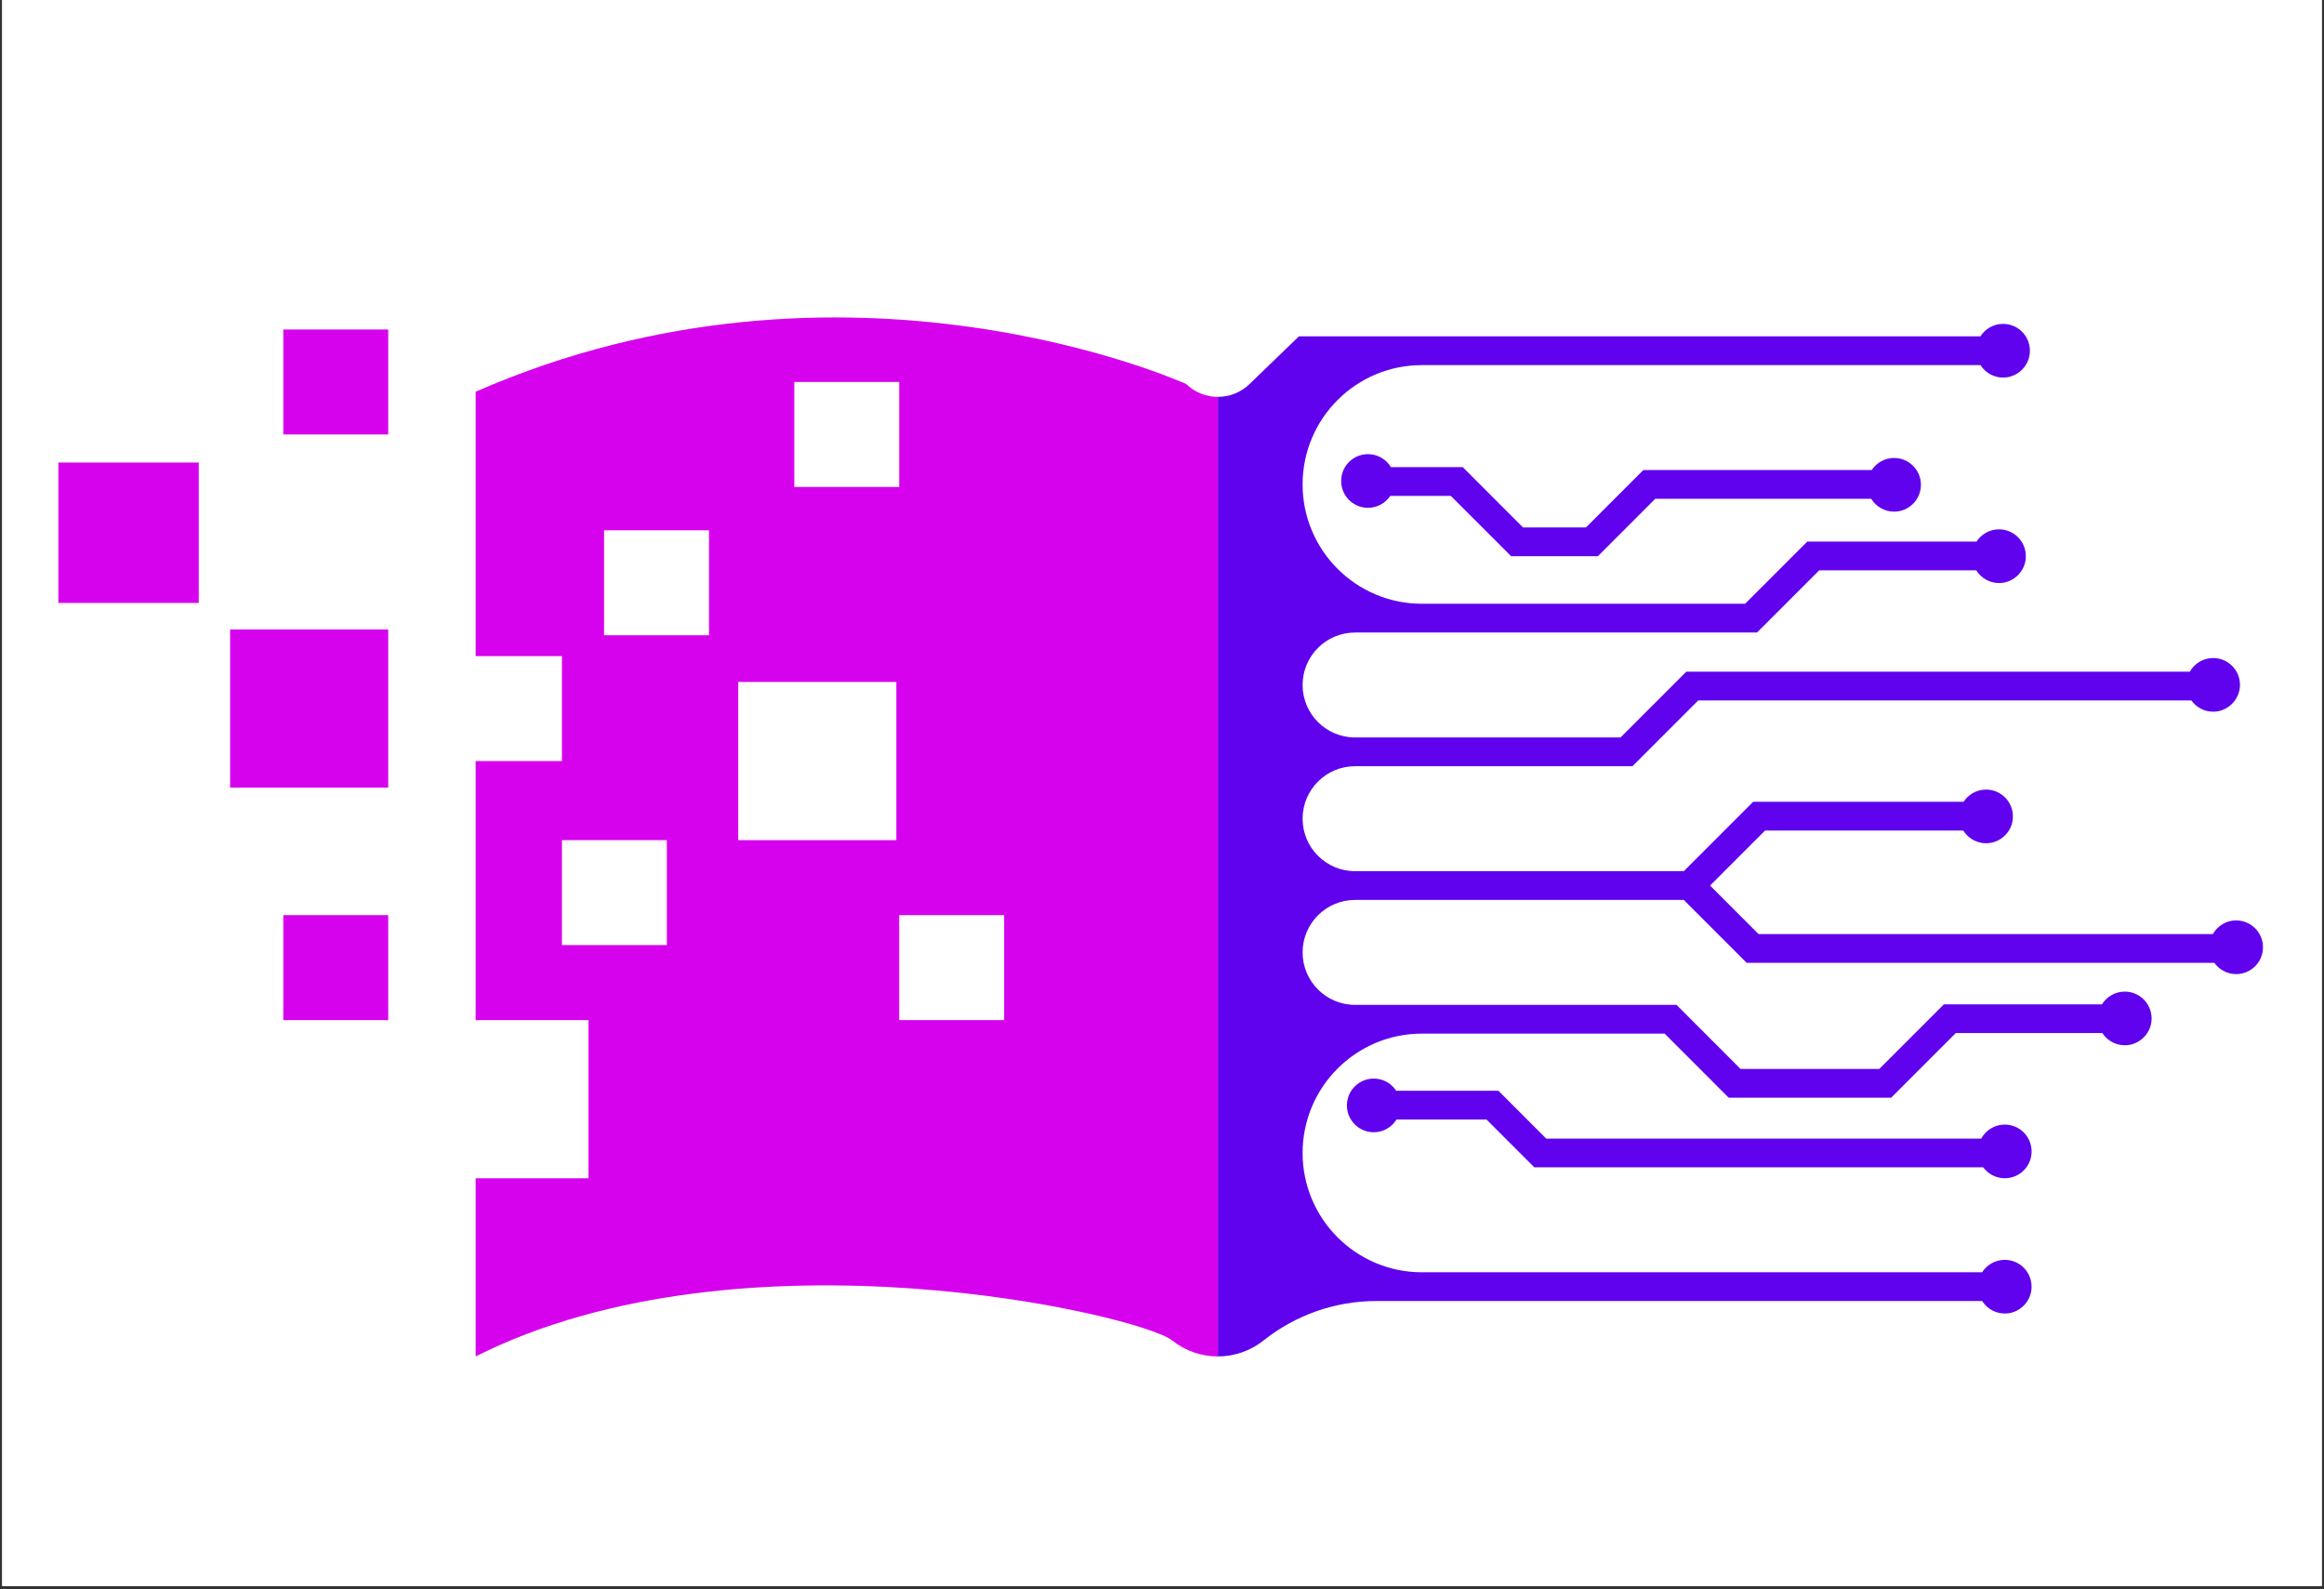 <svg xmlns="http://www.w3.org/2000/svg" xmlns:xlink="http://www.w3.org/1999/xlink" width="512" zoomAndPan="magnify" viewBox="0 0 384 262.5" height="350" preserveAspectRatio="xMidYMid meet" version="1.0"><rect x="0" y="0" width="384" height="262.5" fill="#333333" stroke="none"/><defs><clipPath id="baaa0a9780"><path d="M 0.363 0 L 383.633 0 L 383.633 262 L 0.363 262 Z M 0.363 0 " clip-rule="nonzero"/></clipPath><clipPath id="e64a3bf29a"><path d="M 201 53 L 374 53 L 374 224.168 L 201 224.168 Z M 201 53 " clip-rule="nonzero"/></clipPath><clipPath id="385bc0b38e"><path d="M 9.645 76 L 33 76 L 33 100 L 9.645 100 Z M 9.645 76 " clip-rule="nonzero"/></clipPath><clipPath id="900c237a4c"><path d="M 78 52 L 202 52 L 202 224.168 L 78 224.168 Z M 78 52 " clip-rule="nonzero"/></clipPath></defs><g clip-path="url(#baaa0a9780)"><path fill="#ffffff" d="M 0.363 0 L 383.637 0 L 383.637 262 L 0.363 262 Z M 0.363 0 " fill-opacity="1" fill-rule="nonzero"/><path fill="#ffffff" d="M 0.363 0 L 383.637 0 L 383.637 262 L 0.363 262 Z M 0.363 0 " fill-opacity="1" fill-rule="nonzero"/></g><path fill="#6002ee" d="M 327.359 188.094 L 255.484 188.094 L 247.59 180.195 L 230.699 180.195 C 229.91 178.98 228.543 178.18 226.988 178.18 C 224.539 178.18 222.555 180.164 222.555 182.613 C 222.555 185.062 224.539 187.047 226.988 187.047 C 228.578 187.047 229.973 186.203 230.75 184.945 L 245.621 184.945 L 253.516 192.844 L 327.691 192.844 C 328.496 193.934 329.789 194.648 331.254 194.648 C 333.703 194.648 335.688 192.664 335.688 190.215 C 335.688 187.766 333.703 185.781 331.254 185.781 C 329.57 185.781 328.113 186.715 327.359 188.094 " fill-opacity="1" fill-rule="nonzero"/><path fill="#6002ee" d="M 309.266 77.652 L 271.535 77.652 L 262.055 87.133 L 251.648 87.133 L 241.688 77.164 L 229.824 77.164 C 229.047 75.883 227.645 75.023 226.035 75.023 C 223.586 75.023 221.602 77.008 221.602 79.457 C 221.602 81.906 223.586 83.891 226.035 83.891 C 227.574 83.891 228.926 83.105 229.723 81.918 L 239.719 81.918 L 249.684 91.879 L 264.023 91.879 L 273.5 82.402 L 309.188 82.402 C 309.969 83.672 311.367 84.523 312.965 84.523 C 315.414 84.523 317.398 82.539 317.398 80.09 C 317.398 77.641 315.414 75.656 312.965 75.656 C 311.418 75.656 310.059 76.453 309.266 77.652 " fill-opacity="1" fill-rule="nonzero"/><g clip-path="url(#e64a3bf29a)"><path fill="#6002ee" d="M 373.891 155.98 C 373.668 153.926 371.977 152.27 369.922 152.074 C 368.086 151.898 366.457 152.848 365.633 154.309 L 290.57 154.309 L 282.559 146.293 L 291.645 137.207 L 324.402 137.207 C 325.262 138.594 326.859 139.473 328.652 139.277 C 330.688 139.062 332.344 137.414 332.57 135.379 C 332.867 132.703 330.781 130.438 328.164 130.438 C 326.609 130.438 325.238 131.242 324.449 132.457 L 289.676 132.457 L 278.215 143.918 L 223.902 143.918 C 219.113 143.918 215.234 140.035 215.234 135.25 C 215.234 130.461 219.113 126.578 223.902 126.578 L 269.734 126.578 L 280.602 115.711 L 362.082 115.711 C 362.902 116.859 364.25 117.602 365.773 117.57 C 368.102 117.531 370.055 115.594 370.117 113.266 C 370.188 110.758 368.176 108.707 365.688 108.707 C 364.031 108.707 362.59 109.613 361.832 110.961 L 278.633 110.961 L 267.766 121.828 L 223.902 121.828 C 219.113 121.828 215.234 117.949 215.234 113.16 C 215.234 108.371 219.113 104.492 223.902 104.492 L 290.316 104.492 L 300.59 94.219 L 326.539 94.219 C 327.398 95.602 329 96.48 330.789 96.289 C 332.824 96.07 334.484 94.422 334.707 92.387 C 335.004 89.715 332.918 87.445 330.301 87.445 C 328.746 87.445 327.379 88.254 326.586 89.469 L 298.621 89.469 L 288.348 99.742 L 234.945 99.742 C 224.059 99.742 215.234 90.914 215.234 80.027 C 215.234 69.141 224.059 60.316 234.945 60.316 L 327.234 60.316 C 328.105 61.68 329.699 62.543 331.477 62.344 C 333.504 62.121 335.152 60.473 335.379 58.445 C 335.676 55.77 333.59 53.504 330.973 53.504 C 329.398 53.504 328.02 54.328 327.234 55.562 L 214.625 55.562 L 206.469 63.441 C 205.008 64.855 203.121 65.562 201.23 65.562 L 201.23 224.082 C 203.902 224.082 206.574 223.199 208.785 221.441 C 214.074 217.227 220.641 214.93 227.402 214.93 L 327.512 214.93 C 328.379 216.297 329.977 217.16 331.758 216.965 C 333.785 216.738 335.434 215.09 335.656 213.062 C 335.953 210.387 333.867 208.125 331.254 208.125 C 329.676 208.125 328.301 208.945 327.512 210.18 L 234.945 210.18 C 224.059 210.18 215.234 201.355 215.234 190.469 C 215.234 179.582 224.059 170.754 234.945 170.754 L 275.051 170.754 L 285.637 181.344 L 312.48 181.344 L 323.16 170.664 L 347.375 170.664 C 348.254 172.012 349.84 172.852 351.605 172.648 C 353.625 172.414 355.262 170.773 355.488 168.754 C 355.785 166.078 353.699 163.812 351.082 163.812 C 349.488 163.812 348.094 164.652 347.312 165.918 L 321.191 165.918 L 310.516 176.594 L 287.605 176.594 L 277.016 166.004 L 223.902 166.004 C 219.113 166.004 215.234 162.121 215.234 157.336 C 215.234 152.551 219.113 148.668 223.902 148.668 L 278.215 148.668 L 288.605 159.059 L 365.879 159.059 C 366.684 160.184 368 160.922 369.488 160.922 C 372.105 160.922 374.191 158.656 373.891 155.98 " fill-opacity="1" fill-rule="nonzero"/></g><path fill="#d602ee" d="M 64.148 130.121 L 38.023 130.121 L 38.023 103.996 L 64.148 103.996 L 64.148 130.121 " fill-opacity="1" fill-rule="nonzero"/><g clip-path="url(#385bc0b38e)"><path fill="#d602ee" d="M 32.84 99.602 L 9.645 99.602 L 9.645 76.406 L 32.84 76.406 L 32.84 99.602 " fill-opacity="1" fill-rule="nonzero"/></g><path fill="#d602ee" d="M 64.148 71.773 L 46.812 71.773 L 46.812 54.434 L 64.148 54.434 L 64.148 71.773 " fill-opacity="1" fill-rule="nonzero"/><path fill="#d602ee" d="M 64.148 168.52 L 46.812 168.52 L 46.812 151.18 L 64.148 151.18 L 64.148 168.52 " fill-opacity="1" fill-rule="nonzero"/><g clip-path="url(#900c237a4c)"><path fill="#d602ee" d="M 165.914 168.52 L 148.578 168.52 L 148.578 151.18 L 165.914 151.18 Z M 148.105 138.793 L 121.98 138.793 L 121.98 112.664 L 148.105 112.664 Z M 117.148 104.941 L 99.812 104.941 L 99.812 87.605 L 117.148 87.605 Z M 110.184 156.133 L 92.848 156.133 L 92.848 138.793 L 110.184 138.793 Z M 131.242 63.102 L 148.578 63.102 L 148.578 80.441 L 131.242 80.441 Z M 195.992 63.441 C 195.992 63.441 139.91 37.867 78.59 64.711 L 78.59 108.391 L 92.848 108.391 L 92.848 125.727 L 78.59 125.727 L 78.59 168.52 L 97.242 168.52 L 97.242 194.648 L 78.59 194.648 L 78.59 224.082 C 122.691 201.875 188.387 217.227 193.68 221.441 C 195.891 223.199 198.559 224.082 201.23 224.082 L 201.23 65.562 C 199.34 65.562 197.453 64.855 195.992 63.441 " fill-opacity="1" fill-rule="nonzero"/></g></svg>